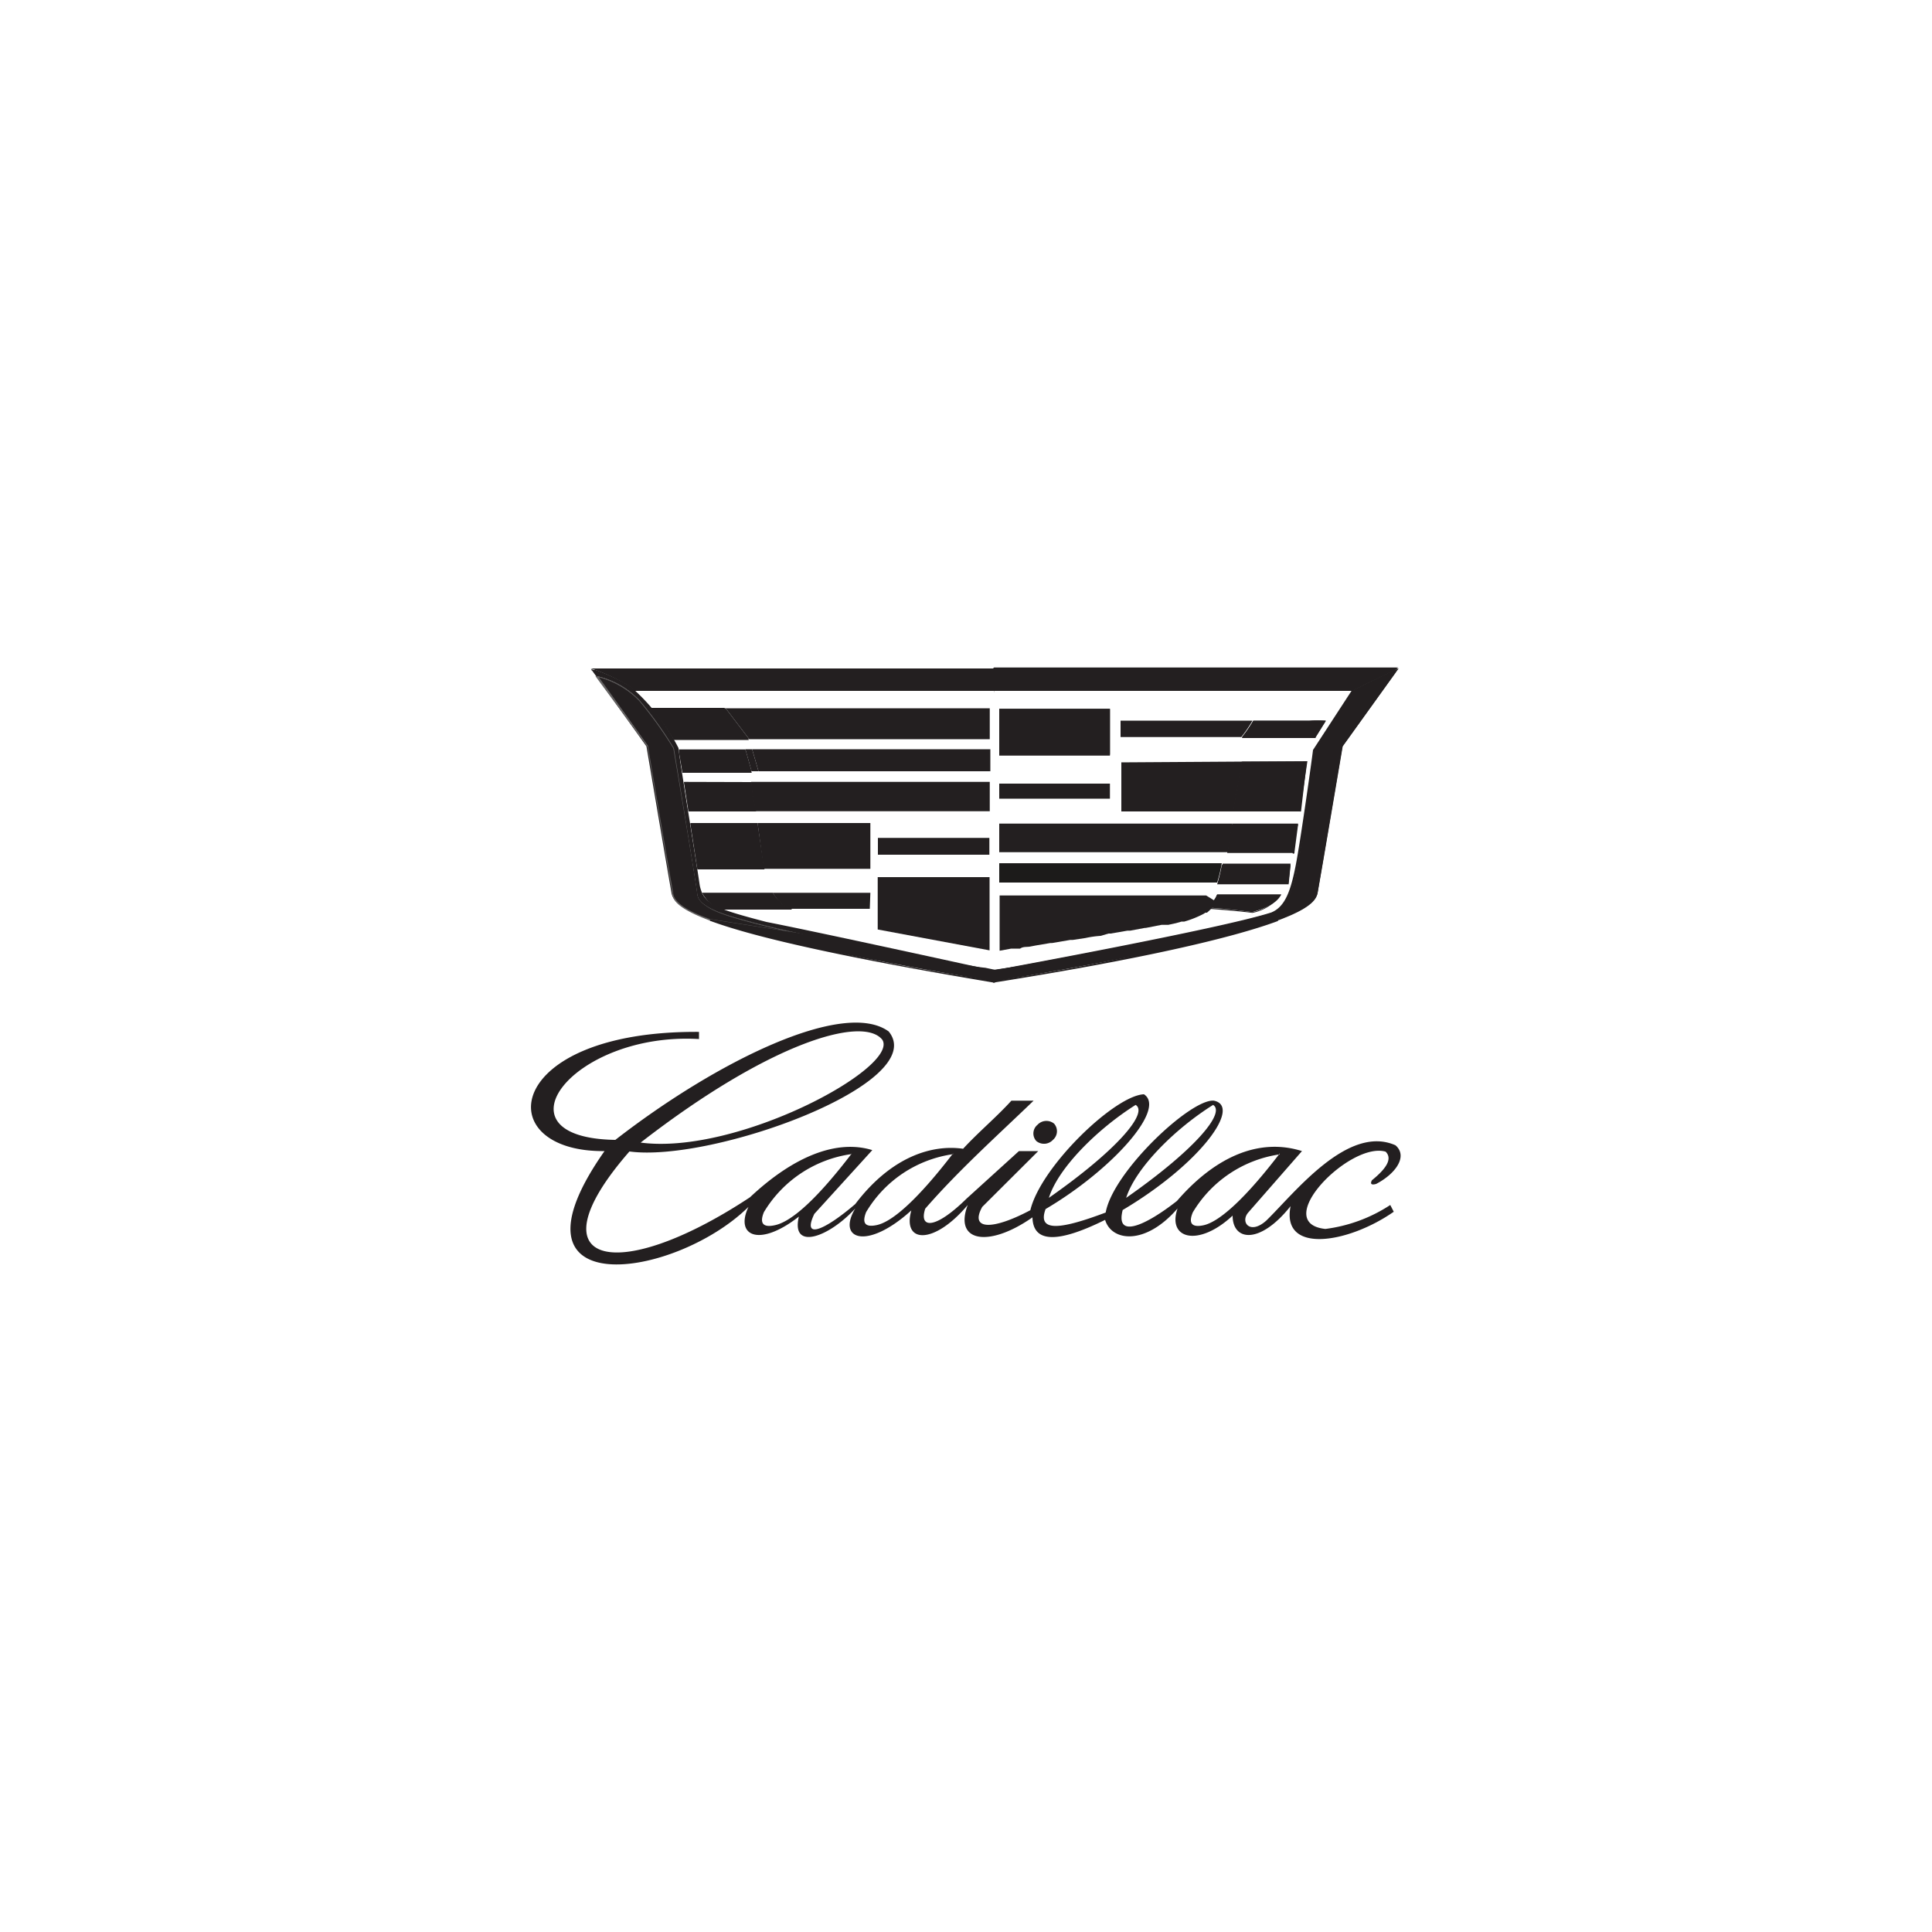 <svg id="Layer_1" data-name="Layer 1" xmlns="http://www.w3.org/2000/svg" viewBox="0 0 100 100"><defs><style>.cls-1,.cls-2{fill:#231f20;}.cls-2{fill-rule:evenodd;}.cls-3{fill:#1c1b1a;}.cls-4{fill:#d0b787;}.cls-5{fill:#656363;}.cls-6{fill:none;}</style></defs><title>Artboard 1</title><g id="_Group_" data-name="&lt;Group&gt;"><g id="_Group_2" data-name="&lt;Group&gt;"><polygon id="_Path_" data-name="&lt;Path&gt;" class="cls-1" points="54.53 59.19 54.53 59.19 54.53 59.19 54.53 59.19"/><path id="_Compound_Path_" data-name="&lt;Compound Path&gt;" class="cls-2" d="M36.16,53.78c-6.51-.37-10.74,5.12-4.31,5.22C37.1,54.92,43.69,51.7,46,53.39c2.17,2.67-9.11,6.79-13.42,6.21-5.12,5.86-.77,7,6.24,2.37,2.3-2.16,4.52-3,6.33-2.44l-3,3.3c-.68,1.42.63.77,2.12-.51,1.88-2.48,4-3.09,5.58-2.86.8-.87,1.71-1.62,2.5-2.49h1.15c-1.9,1.83-3.86,3.58-5.61,5.59-.33,1,.46,1.13,2.14-.52l2.71-2.46h1l-2.9,2.89c-.65,1.17.47,1.24,2.49.17.54-2.26,4.37-5.94,5.88-6,1.18.76-1.69,3.94-5.09,5.94-.47,1.27.93,1,3.11.18.38-2.12,4.41-5.9,5.6-5.79,1.47.3-.74,3.3-4.72,5.66-.39,1.52,1.19.8,2.81-.47,1.92-2.22,4.19-3.3,6.47-2.58L64.6,62.77c-.41.49.1,1.16.94.41,1.46-1.42,4.22-5,6.69-3.9.66.57,0,1.48-1,2-.25.07-.32,0-.22-.19.74-.6,1.08-1.11.71-1.48-1.84-.54-6,3.69-3.12,4a7.94,7.94,0,0,0,3.36-1.24l.18.35c-2.35,1.64-5.84,2.22-5.34-.29-1.59,2-3,1.81-3,.49-1.77,1.65-3.4,1.21-2.85-.37-1.68,1.94-3.42,1.7-3.75.59-2.56,1.27-3.73,1.14-3.76-.13-2.27,1.59-4.08,1.27-3.35-.64-1.74,2.07-3.4,2-2.92.28-2.3,2.09-3.87,1.5-2.9-.1-1.41,1.53-3.34,2.18-2.92.42-2.06,1.61-3.32,1-2.61-.5-3.83,3.76-13.06,5.09-7.45-2.89-6,.06-5.29-6.24,4.89-6.17l0,.37Zm-3,5.36c5,.66,13.4-3.88,12.51-5.32-1-1.27-5.82.13-12.51,5.32Zm10.93.56c-1.75,2.29-3.1,3.54-4,3.72-.66.14-.76-.17-.55-.68a6.31,6.31,0,0,1,4.5-3Zm5.24,0c-1.75,2.28-3.1,3.53-3.95,3.71-.66.14-.75-.16-.55-.67a6.25,6.25,0,0,1,4.5-3Zm16.91,0c-1.75,2.29-3.11,3.54-3.95,3.72-.67.14-.76-.17-.55-.67a6.29,6.29,0,0,1,4.5-3ZM54.56,58.16a.59.59,0,0,1-.06.84.63.63,0,0,1-.86.06.58.58,0,0,1,.06-.84.63.63,0,0,1,.86-.06ZM54.29,62c3.53-2.47,5.16-4.4,4.49-4.81-1.94,1.22-4,3.24-4.49,4.81Zm4,0c3.54-2.47,5.16-4.4,4.5-4.81-1.95,1.22-4,3.24-4.5,4.81Z"/></g><g id="_Group_3" data-name="&lt;Group&gt;"><polygon id="_Path_2" data-name="&lt;Path&gt;" class="cls-1" points="45.05 42.6 39.21 42.6 39.53 44.97 45.05 44.97 45.05 42.6"/><g id="_Group_4" data-name="&lt;Group&gt;"><path id="_Path_3" data-name="&lt;Path&gt;" class="cls-1" d="M35.41,40.47,35.64,42H39.1c-.08-.43-.18-1.16-.22-1.52Z"/><path id="_Compound_Path_2" data-name="&lt;Compound Path&gt;" class="cls-1" d="M39.1,42H35.64a0,0,0,0,1,0,0l-.24-1.52a.06.06,0,0,1,0,0h3.51a0,0,0,0,1,0,0c0,.38.14,1.09.23,1.51,0,0,0,0,0,0ZM35.68,42h3.37c-.08-.42-.17-1.06-.21-1.43H35.46Z"/></g><g id="_Group_5" data-name="&lt;Group&gt;"><path id="_Path_4" data-name="&lt;Path&gt;" class="cls-1" d="M35.74,42.6c.12.81.25,1.64.36,2.37h3.43l-.32-2.37Z"/><path id="_Compound_Path_3" data-name="&lt;Compound Path&gt;" class="cls-1" d="M39.53,45H36.1s0,0,0,0c-.11-.73-.24-1.56-.37-2.38a0,0,0,0,1,0,0,.05.05,0,0,1,0,0h3.47a.07.07,0,0,1,0,0L39.57,45s0,0,0,0Zm-3.39-.09h3.33l-.3-2.28H35.79C35.91,43.43,36,44.22,36.14,44.92Z"/></g><rect id="_Path_5" data-name="&lt;Path&gt;" class="cls-1" x="51.72" y="40.56" width="5.73" height="0.78"/><path id="_Path_6" data-name="&lt;Path&gt;" class="cls-1" d="M63.79,42.63H51.72c0,.34,0,1,0,1.48H63.56Z"/><g id="_Group_6" data-name="&lt;Group&gt;"><polygon id="_Path_7" data-name="&lt;Path&gt;" class="cls-1" points="67.19 42.63 63.79 42.63 63.56 44.11 66.9 44.11 67.19 42.63"/><path id="_Compound_Path_4" data-name="&lt;Compound Path&gt;" class="cls-1" d="M66.9,44.15H63.52a.06.06,0,0,1,0,0l.23-1.48a.05.05,0,0,1,0,0h3.44a.06.06,0,0,1,0,0L67,44.12A.05.05,0,0,1,66.9,44.15Zm-3.29-.09h3.25l.28-1.38H63.83Z"/></g><path id="_Path_8" data-name="&lt;Path&gt;" class="cls-3" d="M51.72,44.68v1H63a7.67,7.67,0,0,0,.24-1Z"/><g id="_Group_7" data-name="&lt;Group&gt;"><path id="_Path_9" data-name="&lt;Path&gt;" class="cls-1" d="M66.8,44.7H63.28a7.67,7.67,0,0,1-.24,1h3.65Z"/><path id="_Compound_Path_5" data-name="&lt;Compound Path&gt;" class="cls-1" d="M66.69,45.77H63l0,0a.06.06,0,0,1,0,0,8.31,8.31,0,0,0,.24-1,0,0,0,0,1,.05,0H66.8l0,0a0,0,0,0,1,0,0l-.1,1S66.72,45.77,66.69,45.77Zm-3.59-.09h3.55l.1-.94H63.31A7.32,7.32,0,0,1,63.1,45.68Z"/></g><g id="_Group_8" data-name="&lt;Group&gt;"><path id="_Path_10" data-name="&lt;Path&gt;" class="cls-1" d="M66.32,46.29H63a1.32,1.32,0,0,1-.62.69c.57,0,1.76.14,2.43.23C65.58,47,66.12,46.71,66.32,46.29Z"/><path id="_Compound_Path_6" data-name="&lt;Compound Path&gt;" class="cls-1" d="M64.82,47.25h0c-.68-.09-1.92-.19-2.42-.22,0,0,0,0,0,0a0,0,0,0,1,0-.05,1.22,1.22,0,0,0,.59-.66.05.05,0,0,1,0,0h3.31l0,0a0,0,0,0,1,0,0,2.41,2.41,0,0,1-1.53.94ZM62.53,47c.56,0,1.65.13,2.29.21a2.55,2.55,0,0,0,1.42-.82H63A1.36,1.36,0,0,1,62.53,47Z"/></g><polygon id="_Path_11" data-name="&lt;Path&gt;" class="cls-1" points="51.23 36.66 37.56 36.66 38.78 38.26 51.23 38.26 51.23 36.66"/><g id="_Group_9" data-name="&lt;Group&gt;"><path id="_Path_12" data-name="&lt;Path&gt;" class="cls-1" d="M33.76,36.66a10.45,10.45,0,0,1,1.14,1.6h3.77l-1.21-1.6Z"/><path id="_Compound_Path_7" data-name="&lt;Compound Path&gt;" class="cls-1" d="M38.76,38.3H34.87v0a9.48,9.48,0,0,0-1.14-1.59l-.06-.07h3.82Zm-3.84-.09h3.66l-1.14-1.5H33.86A9.44,9.44,0,0,1,34.92,38.21Z"/></g><polygon id="_Path_13" data-name="&lt;Path&gt;" class="cls-1" points="37.56 36.66 37.46 36.66 38.67 38.26 38.78 38.26 37.56 36.66"/><polygon id="_Path_14" data-name="&lt;Path&gt;" class="cls-1" points="38.58 38.78 38.9 39.92 39.05 39.92 39.26 39.92 38.93 38.78 38.58 38.78"/><g id="_Group_10" data-name="&lt;Group&gt;"><path id="_Path_15" data-name="&lt;Path&gt;" class="cls-1" d="M35.14,38.79c0,.24.1.64.18,1.13H38.9l-.32-1.13Z"/><path id="_Compound_Path_8" data-name="&lt;Compound Path&gt;" class="cls-1" d="M38.9,40H35.32a.07.07,0,0,1,0,0c-.07-.5-.13-.9-.17-1.14a0,0,0,0,1,0,0l0,0h3.44s0,0,0,0l.32,1.14s0,0,0,0Zm-3.54-.09h3.48l-.3-1.05H35.2C35.23,39.07,35.29,39.43,35.36,39.88Z"/></g><polygon id="_Path_16" data-name="&lt;Path&gt;" class="cls-1" points="51.26 38.78 38.97 38.78 38.93 38.78 39.26 39.92 51.26 39.92 51.26 38.78"/><path id="_Path_17" data-name="&lt;Path&gt;" class="cls-1" d="M51.23,40.47H38.88c0,.36.14,1.09.22,1.52H51.23Z"/><path id="_Path_18" data-name="&lt;Path&gt;" class="cls-4" d="M52.42,49.07,52.8,49h-.38Z"/><path id="_Path_19" data-name="&lt;Path&gt;" class="cls-1" d="M62.43,46.35H51.74v2.86l.6-.11.09,0v0h.37c.17-.12.35-.07.54-.11l.26-.05h0l.77-.13.09,0,.94-.16.13,0,.66-.1a5.23,5.23,0,0,1,.78-.11l.41-.12.11,0,.87-.15.14,0,.75-.14h.05l.82-.16.09,0,.26,0,.41-.09h0l.28-.08.14,0a5.32,5.32,0,0,0,1-.4l.09-.06h0s.06,0,.08,0a1.87,1.87,0,0,0,.48-.57Z"/><g id="_Group_11" data-name="&lt;Group&gt;"><rect id="_Path_20" data-name="&lt;Path&gt;" class="cls-1" x="51.72" y="36.69" width="5.73" height="2.37"/><path id="_Compound_Path_9" data-name="&lt;Compound Path&gt;" class="cls-1" d="M57.45,39.11H51.72a0,0,0,0,1,0,0V36.69a0,0,0,0,1,0,0h5.73a0,0,0,0,1,0,0v2.38A0,0,0,0,1,57.45,39.11ZM51.77,39H57.4V36.74H51.77Z"/></g><polygon id="_Path_21" data-name="&lt;Path&gt;" class="cls-1" points="64.3 39.42 58.04 39.46 58.04 42 63.84 42 64.3 39.42"/><g id="_Group_12" data-name="&lt;Group&gt;"><path id="_Path_22" data-name="&lt;Path&gt;" class="cls-1" d="M40,46.21H36.35a1.67,1.67,0,0,0,1,.83h3.55A2,2,0,0,1,40,46.21Z"/><path id="_Compound_Path_10" data-name="&lt;Compound Path&gt;" class="cls-1" d="M40.93,47.08H37.36a1.73,1.73,0,0,1-1-.85,0,0,0,0,1,0,0l0,0H40l0,0A2,2,0,0,0,41,47a0,0,0,0,1,0,0S41,47.08,40.93,47.08ZM37.39,47h3.36a2,2,0,0,1-.74-.73H36.42A1.72,1.72,0,0,0,37.39,47Z"/></g><path id="_Path_23" data-name="&lt;Path&gt;" class="cls-1" d="M45.05,46.21H40a2,2,0,0,0,.9.83h4.12Z"/><rect id="_Path_24" data-name="&lt;Path&gt;" class="cls-1" x="45.44" y="43.37" width="5.77" height="0.87"/><polygon id="_Path_25" data-name="&lt;Path&gt;" class="cls-1" points="45.43 45.4 45.43 48.11 51.22 49.19 51.22 45.4 45.43 45.4"/><path id="_Path_26" data-name="&lt;Path&gt;" class="cls-1" d="M58,37.3v.85h6.25a7.13,7.13,0,0,0,.58-.85Z"/><g id="_Group_13" data-name="&lt;Group&gt;"><path id="_Path_27" data-name="&lt;Path&gt;" class="cls-1" d="M67.78,37.3H64.87a7.13,7.13,0,0,1-.58.85h3.8l.53-.85A6.8,6.8,0,0,0,67.78,37.3Z"/><path id="_Compound_Path_11" data-name="&lt;Compound Path&gt;" class="cls-1" d="M68.09,38.2h-3.8s0,0,0,0a0,0,0,0,1,0-.05,6.69,6.69,0,0,0,.58-.84.05.05,0,0,1,0,0h2.91a7,7,0,0,1,.85,0,0,0,0,0,1,0,0,0,0,0,0,1,0,0l-.53.85A.05.05,0,0,1,68.09,38.2Zm-3.71-.09h3.68l.48-.77a6.24,6.24,0,0,0-.76,0H64.9A8,8,0,0,1,64.38,38.11Z"/></g><g id="_Group_14" data-name="&lt;Group&gt;"><polygon id="_Path_28" data-name="&lt;Path&gt;" class="cls-1" points="67.67 39.4 64.3 39.42 63.84 42 67.29 42 67.67 39.4"/><path id="_Compound_Path_12" data-name="&lt;Compound Path&gt;" class="cls-1" d="M67.29,42H63.81s0,0,0,0l.46-2.58a0,0,0,0,1,0,0l3.37,0,0,0a0,0,0,0,1,0,0L67.34,42A.05.05,0,0,1,67.29,42ZM63.9,42h3.35l.37-2.51-3.28,0Z"/></g><path id="_Path_29" data-name="&lt;Path&gt;" class="cls-5" d="M51.71,49.2V46.28h0v2.89h0Z"/><polygon id="_Path_30" data-name="&lt;Path&gt;" class="cls-6" points="45.05 42.6 39.21 42.6 39.53 44.97 45.05 44.97 45.05 42.6"/><g id="_Group_15" data-name="&lt;Group&gt;"><path id="_Path_31" data-name="&lt;Path&gt;" class="cls-1" d="M38.26,47.55c-1.7-.47-2.12-.87-2.16-1.28s-1.21-7.55-1.21-7.55a19.57,19.57,0,0,0-1.78-2.48A4.39,4.39,0,0,0,30.86,35l2.6,3.63s1.13,6.67,1.3,7.6c.07.39.48.84,2,1.4l5.19.82S40,48,38.26,47.55Z"/><path id="_Compound_Path_13" data-name="&lt;Compound Path&gt;" class="cls-5" d="M42,48.48h0l-5.2-.81h0c-1.32-.49-2-.93-2-1.43-.16-.91-1.24-7.29-1.29-7.59L30.82,35a0,0,0,0,1,0,0l.05,0a4.57,4.57,0,0,1,2.27,1.27,19.76,19.76,0,0,1,1.79,2.48v0c.05.29,1.16,7.15,1.2,7.56s.31.73,2.13,1.24,3.68.88,3.7.88a.05.05,0,0,1,0,.06A0,0,0,0,1,42,48.48Zm-5.18-.9,3.75.59c-.68-.16-1.52-.36-2.28-.58h0c-1.51-.42-2.15-.8-2.2-1.32S34.9,39,34.85,38.73a20.78,20.78,0,0,0-1.77-2.46A4.52,4.52,0,0,0,31,35.06c.48.66,1.78,2.47,2.54,3.54v0c0,.06,1.13,6.67,1.3,7.59C34.85,46.5,35.12,47,36.78,47.58Z"/></g><g id="_Group_16" data-name="&lt;Group&gt;"><path id="_Path_32" data-name="&lt;Path&gt;" class="cls-1" d="M51,50.14c-1.86-.41-9.16-2-11.33-2.42-2.59-.68-3.25-.9-3.45-1.89-.32-2.16-1-6.18-1.1-7.11a10.6,10.6,0,0,0-2.28-3,9.22,9.22,0,0,0-2.25-1.09l.26.36a4.39,4.39,0,0,1,2.25,1.25,19.57,19.57,0,0,1,1.78,2.48s1.17,7.14,1.21,7.55.46.81,2.16,1.28,3.7.89,3.7.89,8.07,1.64,9,1.7Z"/></g><g id="_Group_17" data-name="&lt;Group&gt;"><path id="_Path_33" data-name="&lt;Path&gt;" class="cls-1" d="M51,50.14h0c-1-.06-9-1.7-9-1.7l-5.19-.82c2.11.79,6.33,1.79,14.68,3.18v-.57Z"/><path id="_Compound_Path_14" data-name="&lt;Compound Path&gt;" class="cls-1" d="M51.5,50.86h-.06C44,49.61,39.17,48.56,36.75,47.66l0-.08,5.19.81c.08,0,8.08,1.64,9.05,1.7h0l.48.1ZM37.24,47.74a104.91,104.91,0,0,0,14.16,3v-.48L51,50.18c-1-.06-8.73-1.63-9.06-1.7Z"/></g><g id="_Group_18" data-name="&lt;Group&gt;"><path id="_Path_34" data-name="&lt;Path&gt;" class="cls-1" d="M72.38,34.6l-2.31,1.12-2,3.07s-.67,4.77-.9,6-.52,2.13-1.3,2.44c-2.71.91-14.4,3-14.4,3S59,49.17,62.53,48.35l3.67-.73c1.52-.57,1.93-1,2-1.4.17-.93,1.3-7.6,1.3-7.6l2.88-4Z"/><path id="_Compound_Path_15" data-name="&lt;Compound Path&gt;" class="cls-1" d="M51.45,50.28a.07.07,0,0,1-.05,0s0-.05,0-.05,11.72-2.14,14.4-3c.71-.29,1-1.1,1.26-2.41s.9-5.92.9-6,0,0,0,0l2-3.07h0l2.31-1.12s0,0,0,0h0s0,0,0,0a0,0,0,0,1,0,0l-2.88,4c-.05.3-1.13,6.68-1.29,7.59-.09.5-.72.94-2,1.43L64.68,48l-2.14.43c-3.45.81-11,1.87-11.08,1.88ZM68.09,38.8c0,.25-.67,4.81-.9,6s-.49,2.14-1.32,2.47c-2,.65-8.58,1.94-12.13,2.61,2.53-.38,6.53-1,8.78-1.54l2.14-.43,1.53-.3c1.65-.62,1.91-1.08,2-1.37.16-.92,1.28-7.53,1.29-7.59v0l2.78-3.88-2.13,1Z"/></g><g id="_Group_19" data-name="&lt;Group&gt;"><path id="_Path_35" data-name="&lt;Path&gt;" class="cls-1" d="M51.45,50.23v.57h0c8.38-1.4,12.61-2.41,14.72-3.19l-3.67.73C59,49.17,51.45,50.23,51.45,50.23Z"/><path id="_Compound_Path_16" data-name="&lt;Compound Path&gt;" class="cls-1" d="M51.48,50.86l-.08,0V50.2h0c.08,0,7.63-1.07,11.08-1.88l2.14-.43,1.53-.3,0,.08c-2.42.9-7.24,2-14.73,3.19Zm0-.59v.49a109.9,109.9,0,0,0,14.07-3l-.89.18-2.14.43C59.21,49.18,52.09,50.19,51.5,50.27Z"/></g><g id="_Group_20" data-name="&lt;Group&gt;"><path id="_Path_36" data-name="&lt;Path&gt;" class="cls-1" d="M51.45,35.72V34.6H30.58l0,0a9.22,9.22,0,0,1,2.25,1.09Z"/><path id="_Compound_Path_17" data-name="&lt;Compound Path&gt;" class="cls-1" d="M51.45,35.76H32.82a9.72,9.72,0,0,0-2.23-1.08l0,0,0,0a0,0,0,0,1,0,0s0,0,0,0H51.45a.05.05,0,0,1,0,.05v1.12S51.47,35.76,51.45,35.76Zm-18.59-.09H51.4v-1H30.81A9.92,9.92,0,0,1,32.86,35.67Z"/></g><g id="_Group_21" data-name="&lt;Group&gt;"><polygon id="_Path_37" data-name="&lt;Path&gt;" class="cls-1" points="51.48 34.6 51.45 34.6 51.45 35.72 70.07 35.72 72.38 34.6 51.48 34.6"/><path id="_Compound_Path_18" data-name="&lt;Compound Path&gt;" class="cls-1" d="M70.07,35.76H51.45a0,0,0,0,1-.05,0V34.6a0,0,0,0,1,.05-.05H72.38a0,0,0,0,1,0,0,0,0,0,0,1,0,0l-2.31,1.12ZM51.5,35.67H70.06l2.12-1H51.5Z"/></g></g></g></svg>